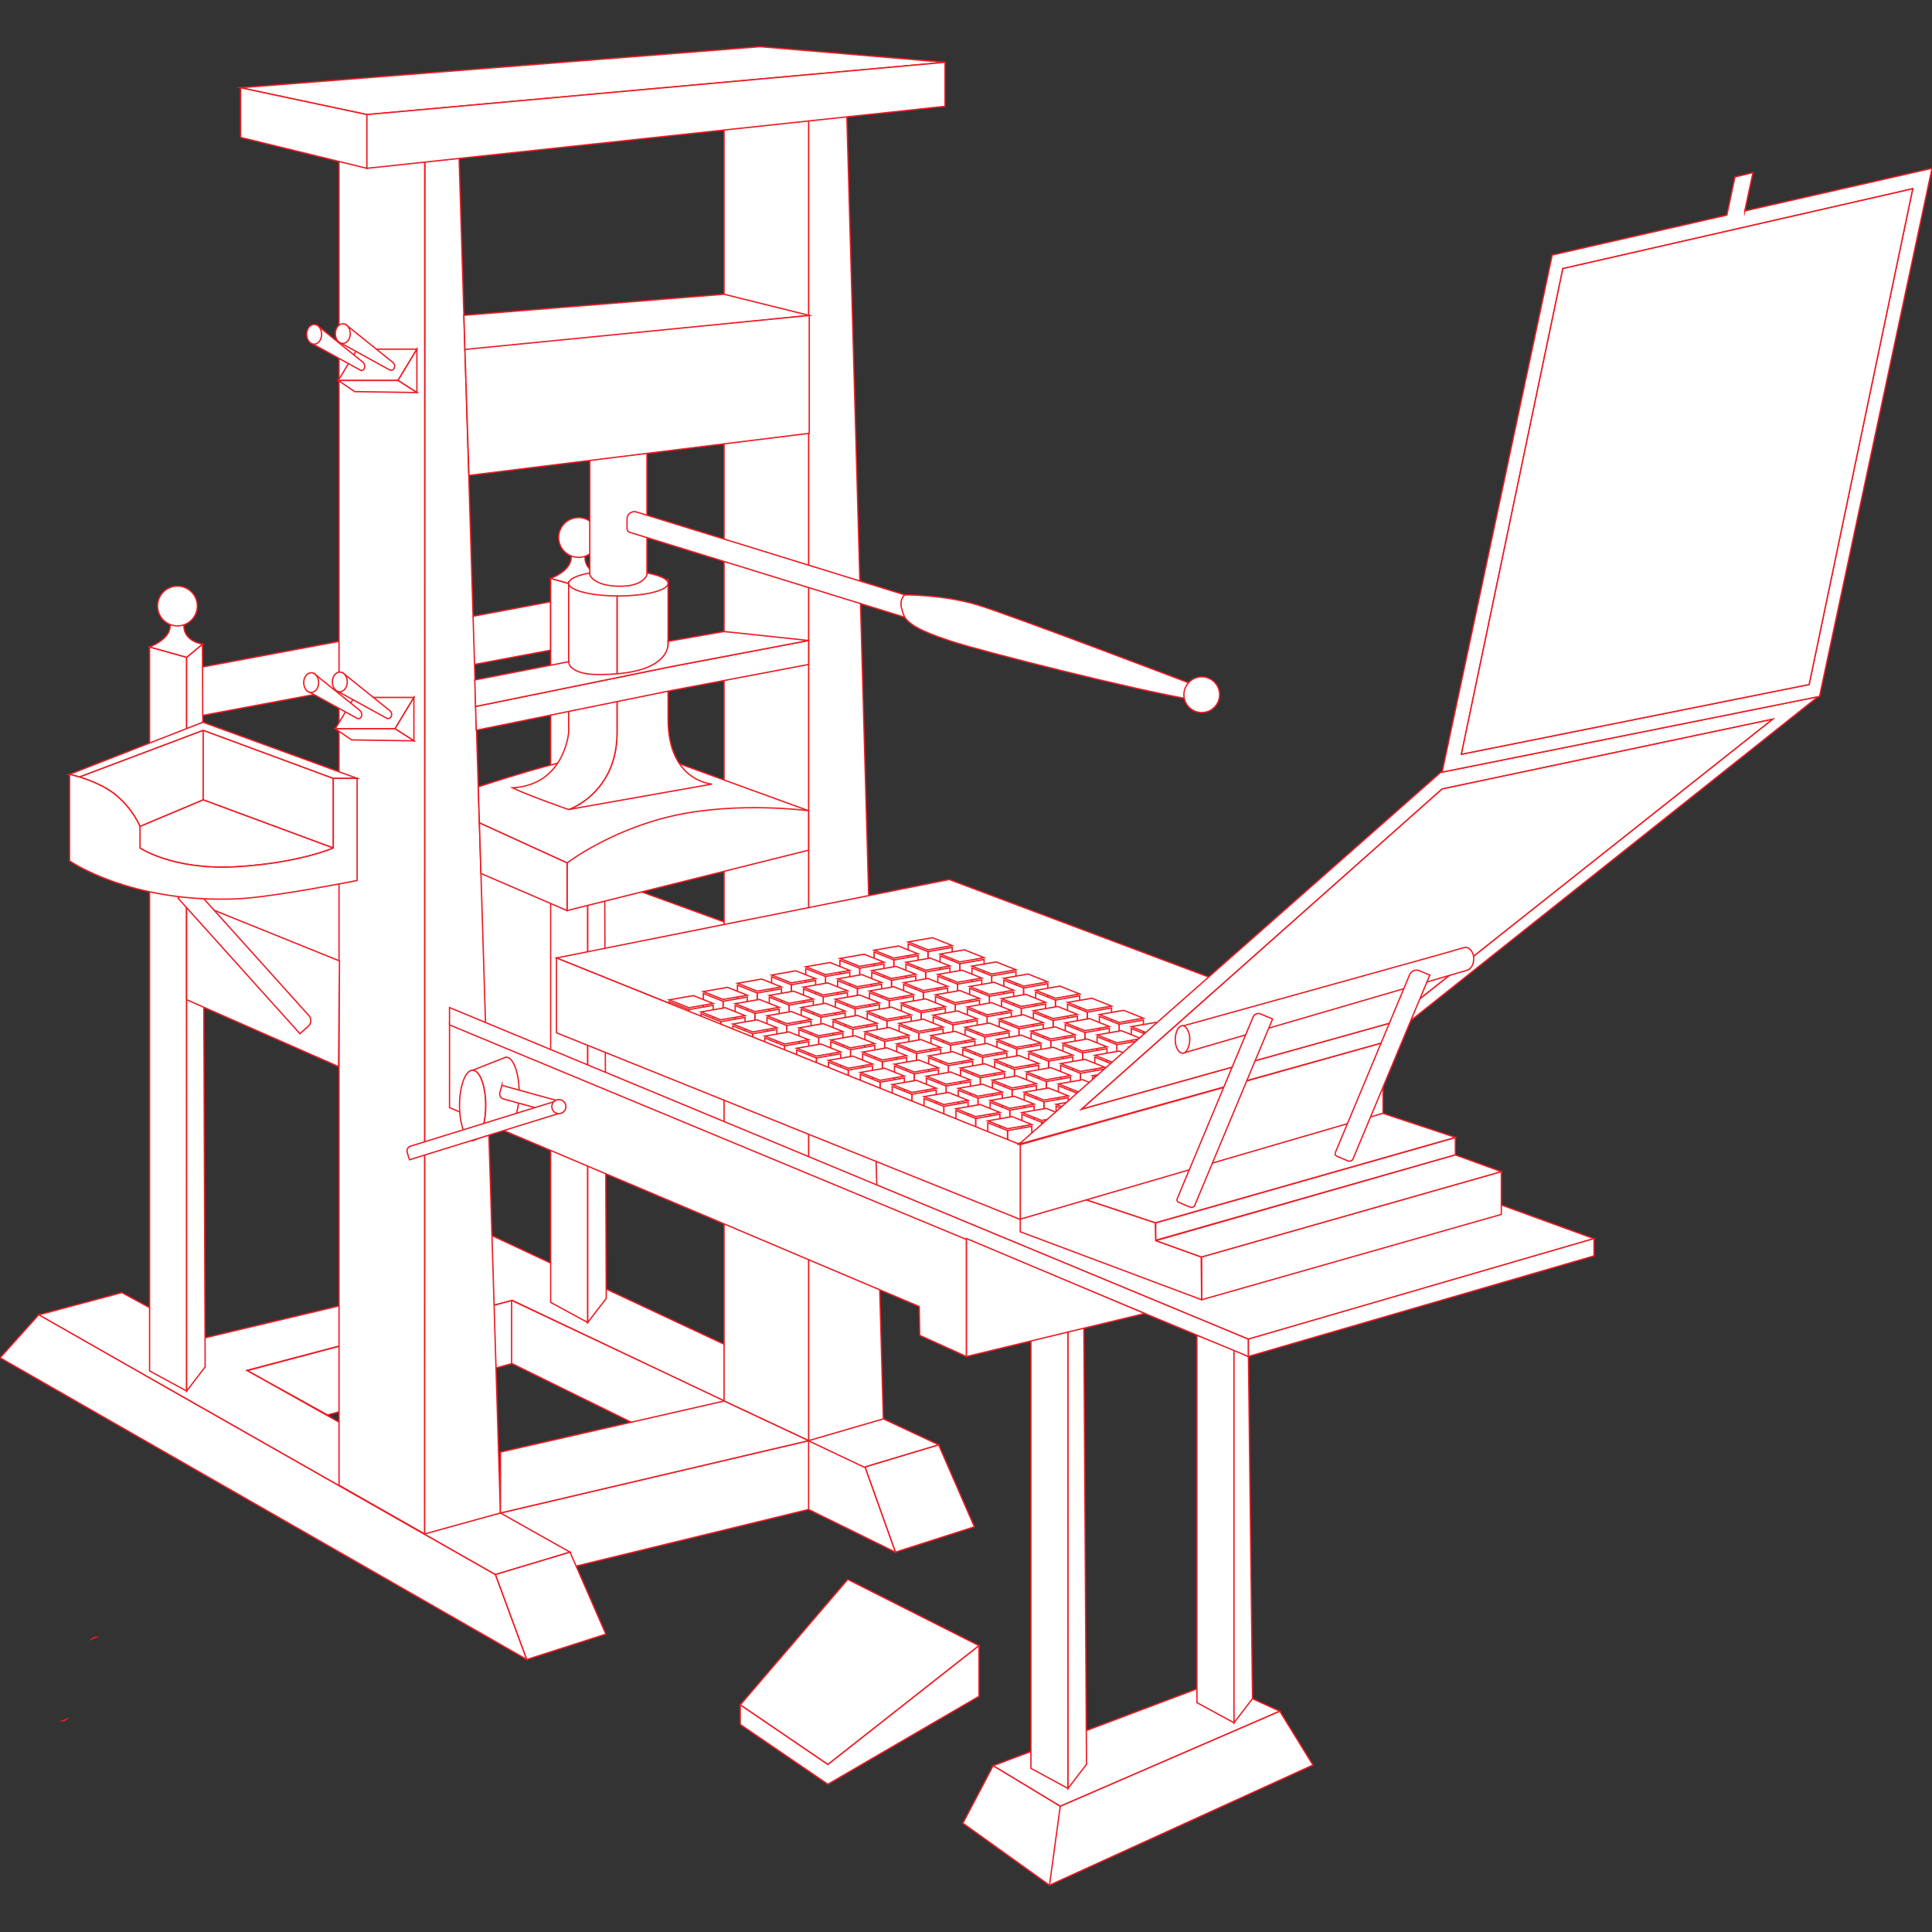 <?xml version="1.0" encoding="UTF-8"?>
<svg id="printing_press" xmlns="http://www.w3.org/2000/svg" viewBox="0 0 1080 1080">
  <rect x="0" y="0" width="1080" height="1080" fill="#333333" stroke="none"/>
  <defs>
    <style>
      .cls-1 {
        fill: #fff;
        stroke: #ed1c24;
        stroke-miterlimit: 10;
        stroke-width: .75px;
      }
    </style>
  </defs>
  <polygon class="cls-1" points="307.82 363.44 112.93 399.99 112.93 372.9 307.82 336.35 307.82 363.44"/>
  <polyline class="cls-1" points="697.89 748.67 891.07 692.45 311.06 481.24 104.34 502.66 697.89 748.67"/>
  <polygon class="cls-1" points="555.17 987.06 592.69 1009.73 715.42 956.58 679.45 940.16 555.17 987.06"/>
  <polygon class="cls-1" points="538.26 1019.18 586.66 1053.86 733.94 986.67 715.42 956.58 592.69 1009.73 555.17 987.06 538.26 1019.18"/>
  <polygon class="cls-1" points="294.48 927.68 .07 759.02 21.75 734.85 95.85 777.18 95.87 777.18 276.98 880.18 294.48 927.68"/>
  <polygon class="cls-1" points="544.69 853.5 500.52 867.66 483.5 820 524.7 807.64 544.69 853.5"/>
  <polygon class="cls-1" points="500.52 867.66 239.48 739.28 286.17 726.97 483.5 820 500.52 867.66"/>
  <polygon class="cls-1" points="286.17 726.97 239.48 739.28 239.45 739.28 236.36 737.76 257.87 713.77 258.03 713.59 258.2 713.67 286.17 726.97"/>
  <polygon class="cls-1" points="452.01 843.8 452.01 805.34 279.75 845.77 302.72 880.18 452.01 843.8"/>
  <polygon class="cls-1" points="239.45 739.28 138.06 766.04 318.66 867.66 276.98 880.18 95.87 777.18 95.85 777.18 21.75 734.99 68.12 722.58 114.69 747.82 258.2 713.67 222.12 693.99 265.45 686.25 328.59 715.77 328.61 715.77 524.7 807.64 483.04 820.15 286.38 726.92 286.17 726.97 239.48 739.28 239.45 739.28"/>
  <polygon class="cls-1" points="286 762.28 286 727.04 138.3 766.17 183.14 790.99 286 762.28"/>
  <polygon class="cls-1" points="493.8 793.16 452.01 805.34 452.01 58.19 473.32 62.4 493.8 793.16"/>
  <polygon class="cls-1" points="237.41 857.48 189.52 830.25 189.52 81.68 237.41 65.71 237.41 857.48"/>
  <polygon class="cls-1" points="452.01 805.34 404.76 783.18 404.76 69.73 452.01 53.92 452.01 805.34"/>
  <polygon class="cls-1" points="279.74 845.77 237.41 857.48 237.58 64.06 255.98 66.52 267.35 439.8 267.99 460 268.85 488.27 279.74 845.77"/>
  <polygon class="cls-1" points="134.5 49.05 205.1 64.06 528.26 34.83 424.91 26.1 134.5 49.05"/>
  <polygon class="cls-1" points="134.5 49.05 134.5 76.82 205.1 94.09 205.1 64.06 134.5 49.05"/>
  <polygon class="cls-1" points="528.26 59.44 205.1 94.09 205.1 64.06 528.26 34.83 528.26 59.44"/>
  <polygon class="cls-1" points="259.32 176.27 404.76 164.49 452.38 176.33 259.9 196.07 259.32 176.27"/>
  <polygon class="cls-1" points="404.76 783.18 279.77 811.72 279.75 845.77 452.01 805.34 404.76 783.18"/>
  <polygon class="cls-1" points="338.67 913.49 294.48 927.68 276.98 880.18 318.66 867.66 338.67 913.49"/>
  <polygon class="cls-1" points="104.34 777.59 83.62 766.36 83.62 361.65 104.34 367.44 104.34 777.59"/>
  <polygon class="cls-1" points="114.69 764.11 104.34 777.59 104.34 367.44 113.18 360.07 114.69 764.11"/>
  <polygon class="cls-1" points="597.02 999.75 576.29 988.52 576.29 739.28 597.02 745.07 597.02 999.75"/>
  <polygon class="cls-1" points="607.37 986.26 597.02 999.75 597.02 744.88 605.86 737.52 607.37 986.26"/>
  <polygon class="cls-1" points="689.82 963.03 669.09 951.8 669.09 746.37 689.82 754.46 689.82 963.03"/>
  <polygon class="cls-1" points="700.17 949.54 689.82 963.03 689.82 754.46 697.89 758.32 700.17 949.54"/>
  <path class="cls-1" d="M83.62,361.65s11.48-4.08,11.48-11.76,7.7-6.6,7.7,0c0,8.75,10.39,10.18,10.39,10.18l-8.84,7.37-20.73-5.79Z"/>
  <circle class="cls-1" cx="99.2" cy="338.77" r="11.12"/>
  <polygon class="cls-1" points="328.55 739.28 307.82 728.05 307.82 323.34 328.55 329.13 328.55 739.28"/>
  <polygon class="cls-1" points="338.9 725.79 328.55 739.28 328.55 329.13 337.39 321.76 338.9 725.79"/>
  <path class="cls-1" d="M307.82,323.34s11.48-4.08,11.48-11.76,7.7-6.6,7.7,0c0,8.75,10.39,10.18,10.39,10.18l-8.84,7.37-20.73-5.79Z"/>
  <circle class="cls-1" cx="323.41" cy="300.46" r="11.12"/>
  <line class="cls-1" x1="592.69" y1="1009.73" x2="586.66" y2="1053.86"/>
  <g>
    <polygon class="cls-1" points="462.79 986.39 413.81 953.04 473.91 882.91 547.27 919.93 462.79 986.39"/>
    <polygon class="cls-1" points="413.81 964 462.79 997.41 547.27 948.26 547.27 919.93 462.79 986.39 413.81 953.04 413.81 964"/>
  </g>
  <path class="cls-1" d="M451.98,453.21l-134.99,29.19-49-22.4-.63-20.19c9.98-3.22,24.6-7.83,35.85-10.92,4.86-1.37,9.07-2.41,12.03-2.96,6.06-1.11,17.3-1.9,27.85-2.41,12.95-.66,24.86-.89,24.86-.89l84.04,30.58Z"/>
  <path class="cls-1" d="M398.04,438.3l-80.06,14.21c.97-.35,11-4.08,18.53-14.67,4.68-6.58,8.42-15.78,8.42-28.47v-76.25l28.53-9.28v78.21c0,34.84,24.59,36.25,24.59,36.25Z"/>
  <path class="cls-1" d="M344.92,333.13v76.25c0,12.69-3.73,21.89-8.42,28.47-7.53,10.58-17.56,14.32-18.53,14.67-.06.02-.08.02-.08.02,0,0-21.66-7.51-31.44-12.13,29.29-1.61,31.44-31.03,31.44-31.03v-84.11l27.02,7.86Z"/>
  <path class="cls-1" d="M316.99,482.4s24.66-18.82,60.36-26.61c35.69-7.79,74.63-2.6,74.63-2.6v22.07l-134.99,33.75v-26.61Z"/>
  <polygon class="cls-1" points="316.99 482.39 316.99 509.02 268.85 488.27 267.99 460 316.99 482.39"/>
  <ellipse class="cls-1" cx="345.68" cy="326.09" rx="27.78" ry="7.05"/>
  <path class="cls-1" d="M361.65,321.25s-1.58,6.52-15.05,6.46c-15.14-.07-16.9-6.46-16.9-6.46v-70.31h31.94v70.31Z"/>
  <g>
    <path class="cls-1" d="M505.78,345.07l-153.75-47.49c-.9-.28-1.51-1.11-1.51-2.04v-5.47c0-2.73,2.64-4.67,5.24-3.87l150.02,46.34v12.53Z"/>
    <path class="cls-1" d="M505.78,332.54s21.55-.18,40.63,5.59c19.09,5.77,126.05,46.6,126.05,46.6,0,0,2.62,7.8-6.13,6.35-32.34-5.34-118.06-27.14-134.13-32.45-11.39-3.76-22.79-7.91-26.43-13.56-.11.15-2.1-4.82-2.14-7.36-.06-3.56,2.14-5.17,2.14-5.17Z"/>
    <circle class="cls-1" cx="671.79" cy="388.34" r="9.98"/>
  </g>
  <polygon class="cls-1" points="104.34 558.84 189.26 596.24 189.77 537.16 104.34 502.66 104.34 558.84"/>
  <polygon class="cls-1" points="311.06 535.51 530.61 491.66 773.14 582.79 570.34 639.86 311.06 535.51"/>
  <g>
    <polygon class="cls-1" points="532.3 528.59 518.72 530.95 507.7 526.54 521.28 524.19 532.3 528.59"/>
    <polygon class="cls-1" points="532.3 529.61 532.3 537.82 518.72 540.2 518.72 531.99 532.3 529.61"/>
    <polygon class="cls-1" points="518.72 531.99 518.72 540.2 507.7 535.76 507.7 527.58 518.72 531.99"/>
  </g>
  <g>
    <polygon class="cls-1" points="550.11 535.36 536.53 537.72 525.51 533.31 539.09 530.95 550.11 535.36"/>
    <polygon class="cls-1" points="550.11 536.37 550.11 544.58 536.53 546.96 536.53 538.75 550.11 536.37"/>
    <polygon class="cls-1" points="536.53 538.75 536.53 546.96 525.51 542.53 525.51 534.35 536.53 538.75"/>
  </g>
  <g>
    <polygon class="cls-1" points="567.92 542.12 554.34 544.48 543.32 540.07 556.9 537.72 567.92 542.12"/>
    <polygon class="cls-1" points="567.92 543.14 567.92 551.35 554.34 553.73 554.34 545.52 567.92 543.14"/>
    <polygon class="cls-1" points="554.34 545.52 554.34 553.73 543.32 549.29 543.32 541.11 554.34 545.52"/>
  </g>
  <g>
    <polygon class="cls-1" points="585.74 548.89 572.16 551.25 561.13 546.84 574.71 544.48 585.74 548.89"/>
    <polygon class="cls-1" points="585.74 549.9 585.74 558.11 572.16 560.49 572.16 552.28 585.74 549.9"/>
    <polygon class="cls-1" points="572.16 552.28 572.16 560.49 561.13 556.06 561.13 547.88 572.16 552.28"/>
  </g>
  <g>
    <polygon class="cls-1" points="603.55 555.65 589.97 558.01 578.95 553.6 592.53 551.25 603.55 555.65"/>
    <polygon class="cls-1" points="603.55 556.67 603.55 564.88 589.97 567.26 589.97 559.05 603.55 556.67"/>
    <polygon class="cls-1" points="589.97 559.05 589.97 567.26 578.95 562.82 578.95 554.64 589.97 559.05"/>
  </g>
  <g>
    <polygon class="cls-1" points="621.36 562.42 607.78 564.78 596.76 560.37 610.34 558.01 621.36 562.42"/>
    <polygon class="cls-1" points="621.36 563.43 621.36 571.64 607.78 574.02 607.78 565.81 621.36 563.43"/>
    <polygon class="cls-1" points="607.78 565.81 607.78 574.02 596.76 569.59 596.76 561.41 607.78 565.81"/>
  </g>
  <g>
    <polygon class="cls-1" points="639.17 569.18 625.59 571.54 614.57 567.13 628.15 564.78 639.17 569.18"/>
    <polygon class="cls-1" points="639.17 570.2 639.17 578.41 625.59 580.79 625.59 572.58 639.17 570.2"/>
    <polygon class="cls-1" points="625.59 572.58 625.59 580.79 614.57 576.35 614.57 568.17 625.59 572.58"/>
  </g>
  <g>
    <polygon class="cls-1" points="656.98 575.95 643.4 578.31 632.38 573.9 645.96 571.54 656.98 575.95"/>
    <polygon class="cls-1" points="656.98 576.96 656.98 585.17 643.4 587.55 643.4 579.34 656.98 576.96"/>
    <polygon class="cls-1" points="643.4 579.34 643.4 587.55 632.38 583.12 632.38 574.94 643.4 579.34"/>
  </g>
  <g>
    <polygon class="cls-1" points="674.79 582.71 661.21 585.07 650.19 580.66 663.77 578.31 674.79 582.71"/>
    <polygon class="cls-1" points="674.79 583.73 674.79 591.94 661.21 594.32 661.21 586.11 674.79 583.73"/>
    <polygon class="cls-1" points="661.21 586.11 661.21 594.32 650.19 589.88 650.19 581.7 661.21 586.11"/>
  </g>
  <g>
    <polygon class="cls-1" points="692.61 589.48 679.03 591.84 668 587.43 681.59 585.07 692.61 589.48"/>
    <polygon class="cls-1" points="692.61 590.49 692.61 598.7 679.03 601.08 679.03 592.87 692.61 590.49"/>
    <polygon class="cls-1" points="679.03 592.87 679.03 601.08 668 596.65 668 588.47 679.03 592.87"/>
  </g>
  <g>
    <polygon class="cls-1" points="710.42 596.24 696.84 598.6 685.82 594.19 699.4 591.84 710.42 596.24"/>
    <polygon class="cls-1" points="710.42 597.26 710.42 605.47 696.84 607.85 696.84 599.64 710.42 597.26"/>
    <polygon class="cls-1" points="696.84 599.64 696.84 607.85 685.82 603.41 685.82 595.23 696.84 599.64"/>
  </g>
  <g>
    <polygon class="cls-1" points="513.21 533.22 499.63 535.57 488.61 531.17 502.19 528.81 513.21 533.22"/>
    <polygon class="cls-1" points="513.21 534.23 513.21 542.44 499.63 544.82 499.63 536.61 513.21 534.23"/>
    <polygon class="cls-1" points="499.63 536.61 499.63 544.82 488.61 540.39 488.61 532.2 499.63 536.61"/>
  </g>
  <g>
    <polygon class="cls-1" points="531.02 539.98 517.44 542.34 506.42 537.93 520 535.57 531.02 539.98"/>
    <polygon class="cls-1" points="531.02 541 531.02 549.21 517.44 551.59 517.44 543.38 531.02 541"/>
    <polygon class="cls-1" points="517.44 543.38 517.44 551.59 506.42 547.15 506.42 538.97 517.44 543.38"/>
  </g>
  <g>
    <polygon class="cls-1" points="548.83 546.75 535.25 549.1 524.23 544.7 537.81 542.34 548.83 546.75"/>
    <polygon class="cls-1" points="548.83 547.76 548.83 555.97 535.25 558.35 535.25 550.14 548.83 547.76"/>
    <polygon class="cls-1" points="535.25 550.14 535.25 558.35 524.23 553.92 524.23 545.73 535.25 550.14"/>
  </g>
  <g>
    <polygon class="cls-1" points="566.64 553.51 553.06 555.87 542.04 551.46 555.62 549.1 566.64 553.51"/>
    <polygon class="cls-1" points="566.64 554.53 566.64 562.74 553.06 565.12 553.06 556.91 566.64 554.53"/>
    <polygon class="cls-1" points="553.06 556.91 553.06 565.12 542.04 560.68 542.04 552.5 553.06 556.91"/>
  </g>
  <g>
    <polygon class="cls-1" points="584.46 560.28 570.88 562.63 559.85 558.23 573.43 555.87 584.46 560.28"/>
    <polygon class="cls-1" points="584.46 561.29 584.46 569.5 570.88 571.88 570.88 563.67 584.46 561.29"/>
    <polygon class="cls-1" points="570.88 563.67 570.88 571.88 559.85 567.45 559.85 559.26 570.88 563.67"/>
  </g>
  <g>
    <polygon class="cls-1" points="602.27 567.04 588.69 569.4 577.67 564.99 591.25 562.63 602.27 567.04"/>
    <polygon class="cls-1" points="602.27 568.06 602.27 576.27 588.69 578.65 588.69 570.44 602.27 568.06"/>
    <polygon class="cls-1" points="588.69 570.44 588.69 578.65 577.67 574.21 577.67 566.03 588.69 570.44"/>
  </g>
  <g>
    <polygon class="cls-1" points="620.08 573.81 606.5 576.16 595.48 571.76 609.06 569.4 620.08 573.81"/>
    <polygon class="cls-1" points="620.08 574.82 620.08 583.03 606.5 585.41 606.5 577.2 620.08 574.82"/>
    <polygon class="cls-1" points="606.5 577.2 606.5 585.41 595.48 580.98 595.48 572.79 606.5 577.2"/>
  </g>
  <g>
    <polygon class="cls-1" points="637.89 580.57 624.31 582.93 613.29 578.52 626.87 576.16 637.89 580.57"/>
    <polygon class="cls-1" points="637.89 581.59 637.89 589.8 624.31 592.18 624.31 583.97 637.89 581.59"/>
    <polygon class="cls-1" points="624.31 583.97 624.31 592.18 613.29 587.74 613.29 579.56 624.31 583.97"/>
  </g>
  <g>
    <polygon class="cls-1" points="655.7 587.34 642.12 589.69 631.1 585.29 644.68 582.93 655.7 587.34"/>
    <polygon class="cls-1" points="655.7 588.35 655.7 596.56 642.12 598.94 642.12 590.73 655.7 588.35"/>
    <polygon class="cls-1" points="642.12 590.73 642.12 598.94 631.1 594.51 631.1 586.32 642.12 590.73"/>
  </g>
  <g>
    <polygon class="cls-1" points="673.52 594.1 659.93 596.46 648.91 592.05 662.49 589.69 673.52 594.1"/>
    <polygon class="cls-1" points="673.52 595.12 673.52 603.32 659.93 605.71 659.93 597.5 673.52 595.12"/>
    <polygon class="cls-1" points="659.93 597.5 659.93 605.71 648.91 601.27 648.91 593.09 659.93 597.5"/>
  </g>
  <g>
    <polygon class="cls-1" points="691.33 600.87 677.75 603.22 666.73 598.82 680.31 596.46 691.33 600.87"/>
    <polygon class="cls-1" points="691.33 601.88 691.33 610.09 677.75 612.47 677.75 604.26 691.33 601.88"/>
    <polygon class="cls-1" points="677.75 604.26 677.75 612.47 666.73 608.04 666.73 599.85 677.75 604.26"/>
  </g>
  <g>
    <polygon class="cls-1" points="494.12 537.84 480.54 540.2 469.52 535.79 483.1 533.43 494.12 537.84"/>
    <polygon class="cls-1" points="494.12 538.85 494.12 547.06 480.54 549.45 480.54 541.24 494.12 538.85"/>
    <polygon class="cls-1" points="480.54 541.24 480.54 549.45 469.52 545.01 469.52 536.83 480.54 541.24"/>
  </g>
  <g>
    <polygon class="cls-1" points="511.93 544.61 498.35 546.96 487.33 542.55 500.91 540.2 511.93 544.61"/>
    <polygon class="cls-1" points="511.93 545.62 511.93 553.83 498.35 556.21 498.35 548 511.93 545.62"/>
    <polygon class="cls-1" points="498.35 548 498.35 556.21 487.33 551.78 487.33 543.59 498.35 548"/>
  </g>
  <g>
    <polygon class="cls-1" points="529.74 551.37 516.16 553.73 505.14 549.32 518.72 546.96 529.74 551.37"/>
    <polygon class="cls-1" points="529.74 552.38 529.74 560.59 516.16 562.98 516.16 554.77 529.74 552.38"/>
    <polygon class="cls-1" points="516.16 554.77 516.16 562.98 505.14 558.54 505.14 550.36 516.16 554.77"/>
  </g>
  <g>
    <polygon class="cls-1" points="547.55 558.14 533.97 560.49 522.95 556.08 536.53 553.73 547.55 558.14"/>
    <polygon class="cls-1" points="547.55 559.15 547.55 567.36 533.97 569.74 533.97 561.53 547.55 559.15"/>
    <polygon class="cls-1" points="533.97 561.53 533.97 569.74 522.95 565.31 522.95 557.12 533.97 561.53"/>
  </g>
  <g>
    <polygon class="cls-1" points="565.36 564.9 551.78 567.26 540.76 562.85 554.34 560.49 565.36 564.9"/>
    <polygon class="cls-1" points="565.36 565.91 565.36 574.12 551.78 576.51 551.78 568.3 565.36 565.91"/>
    <polygon class="cls-1" points="551.78 568.3 551.78 576.51 540.76 572.07 540.76 563.89 551.78 568.3"/>
  </g>
  <g>
    <polygon class="cls-1" points="583.18 571.67 569.6 574.02 558.57 569.61 572.16 567.26 583.18 571.67"/>
    <polygon class="cls-1" points="583.18 572.68 583.18 580.89 569.6 583.27 569.6 575.06 583.18 572.68"/>
    <polygon class="cls-1" points="569.6 575.06 569.6 583.27 558.57 578.84 558.57 570.65 569.6 575.06"/>
  </g>
  <g>
    <polygon class="cls-1" points="600.99 578.43 587.41 580.79 576.39 576.38 589.97 574.02 600.99 578.43"/>
    <polygon class="cls-1" points="600.99 579.44 600.99 587.65 587.41 590.04 587.41 581.83 600.99 579.44"/>
    <polygon class="cls-1" points="587.41 581.83 587.41 590.04 576.39 585.6 576.39 577.42 587.41 581.83"/>
  </g>
  <g>
    <polygon class="cls-1" points="618.8 585.2 605.22 587.55 594.2 583.14 607.78 580.79 618.8 585.2"/>
    <polygon class="cls-1" points="618.8 586.21 618.8 594.42 605.22 596.8 605.22 588.59 618.8 586.21"/>
    <polygon class="cls-1" points="605.22 588.59 605.22 596.8 594.2 592.37 594.2 584.18 605.22 588.59"/>
  </g>
  <g>
    <polygon class="cls-1" points="636.61 591.96 623.03 594.32 612.01 589.91 625.59 587.55 636.61 591.96"/>
    <polygon class="cls-1" points="636.61 592.97 636.61 601.18 623.03 603.57 623.03 595.36 636.61 592.97"/>
    <polygon class="cls-1" points="623.03 595.36 623.03 603.57 612.01 599.13 612.01 590.95 623.03 595.36"/>
  </g>
  <g>
    <polygon class="cls-1" points="654.42 598.73 640.84 601.08 629.82 596.67 643.4 594.32 654.42 598.73"/>
    <polygon class="cls-1" points="654.42 599.74 654.42 607.95 640.84 610.33 640.84 602.12 654.42 599.74"/>
    <polygon class="cls-1" points="640.84 602.12 640.84 610.33 629.82 605.9 629.82 597.71 640.84 602.12"/>
  </g>
  <g>
    <polygon class="cls-1" points="672.24 605.49 658.66 607.85 647.63 603.44 661.21 601.08 672.24 605.49"/>
    <polygon class="cls-1" points="672.24 606.5 672.24 614.71 658.66 617.1 658.66 608.89 672.24 606.5"/>
    <polygon class="cls-1" points="658.66 608.89 658.66 617.1 647.63 612.66 647.63 604.48 658.66 608.89"/>
  </g>
  <g>
    <polygon class="cls-1" points="475.03 542.47 461.45 544.82 450.42 540.41 464.01 538.06 475.03 542.47"/>
    <polygon class="cls-1" points="475.03 543.48 475.03 551.69 461.45 554.07 461.45 545.86 475.03 543.48"/>
    <polygon class="cls-1" points="461.45 545.86 461.45 554.07 450.42 549.64 450.42 541.45 461.45 545.86"/>
  </g>
  <g>
    <polygon class="cls-1" points="492.84 549.23 479.26 551.59 468.24 547.18 481.82 544.82 492.84 549.23"/>
    <polygon class="cls-1" points="492.84 550.24 492.84 558.45 479.26 560.83 479.26 552.63 492.84 550.24"/>
    <polygon class="cls-1" points="479.26 552.63 479.26 560.83 468.24 556.4 468.24 548.22 479.26 552.63"/>
  </g>
  <g>
    <polygon class="cls-1" points="510.65 556 497.07 558.35 486.05 553.94 499.63 551.59 510.65 556"/>
    <polygon class="cls-1" points="510.65 557.01 510.65 565.22 497.07 567.6 497.07 559.39 510.65 557.01"/>
    <polygon class="cls-1" points="497.07 559.39 497.07 567.6 486.05 563.17 486.05 554.98 497.07 559.39"/>
  </g>
  <g>
    <polygon class="cls-1" points="528.46 562.76 514.88 565.12 503.86 560.71 517.44 558.35 528.46 562.76"/>
    <polygon class="cls-1" points="528.46 563.77 528.46 571.98 514.88 574.36 514.88 566.16 528.46 563.77"/>
    <polygon class="cls-1" points="514.88 566.16 514.88 574.36 503.86 569.93 503.86 561.75 514.88 566.16"/>
  </g>
  <g>
    <polygon class="cls-1" points="546.27 569.53 532.69 571.88 521.67 567.47 535.25 565.12 546.27 569.53"/>
    <polygon class="cls-1" points="546.27 570.54 546.27 578.75 532.69 581.13 532.69 572.92 546.27 570.54"/>
    <polygon class="cls-1" points="532.69 572.92 532.69 581.13 521.67 576.7 521.67 568.51 532.69 572.92"/>
  </g>
  <g>
    <polygon class="cls-1" points="564.09 576.29 550.51 578.65 539.48 574.24 553.06 571.88 564.09 576.29"/>
    <polygon class="cls-1" points="564.09 577.3 564.09 585.51 550.51 587.89 550.51 579.69 564.09 577.3"/>
    <polygon class="cls-1" points="550.51 579.69 550.51 587.89 539.48 583.46 539.48 575.28 550.51 579.69"/>
  </g>
  <g>
    <polygon class="cls-1" points="581.9 583.06 568.32 585.41 557.3 581 570.88 578.65 581.9 583.06"/>
    <polygon class="cls-1" points="581.9 584.07 581.9 592.28 568.32 594.66 568.32 586.45 581.9 584.07"/>
    <polygon class="cls-1" points="568.32 586.45 568.32 594.66 557.3 590.23 557.3 582.04 568.32 586.45"/>
  </g>
  <g>
    <polygon class="cls-1" points="599.71 589.82 586.13 592.18 575.11 587.77 588.69 585.41 599.71 589.82"/>
    <polygon class="cls-1" points="599.71 590.83 599.71 599.04 586.13 601.42 586.13 593.22 599.71 590.83"/>
    <polygon class="cls-1" points="586.13 593.22 586.13 601.42 575.11 596.99 575.11 588.81 586.13 593.22"/>
  </g>
  <g>
    <polygon class="cls-1" points="617.52 596.59 603.94 598.94 592.92 594.53 606.5 592.18 617.52 596.59"/>
    <polygon class="cls-1" points="617.52 597.6 617.52 605.81 603.94 608.19 603.94 599.98 617.52 597.6"/>
    <polygon class="cls-1" points="603.94 599.98 603.94 608.19 592.92 603.76 592.92 595.57 603.94 599.98"/>
  </g>
  <g>
    <polygon class="cls-1" points="635.33 603.35 621.75 605.71 610.73 601.3 624.31 598.94 635.33 603.35"/>
    <polygon class="cls-1" points="635.33 604.36 635.33 612.57 621.75 614.95 621.75 606.75 635.33 604.36"/>
    <polygon class="cls-1" points="621.75 606.75 621.75 614.95 610.73 610.52 610.73 602.34 621.75 606.75"/>
  </g>
  <g>
    <polygon class="cls-1" points="653.14 610.11 639.56 612.47 628.54 608.06 642.12 605.71 653.14 610.11"/>
    <polygon class="cls-1" points="653.14 611.13 653.14 619.34 639.56 621.72 639.56 613.51 653.14 611.13"/>
    <polygon class="cls-1" points="639.56 613.51 639.56 621.72 628.54 617.29 628.54 609.1 639.56 613.51"/>
  </g>
  <g>
    <polygon class="cls-1" points="455.94 547.09 442.35 549.45 431.33 545.04 444.91 542.68 455.94 547.09"/>
    <polygon class="cls-1" points="455.94 548.1 455.94 556.31 442.35 558.69 442.35 550.48 455.94 548.1"/>
    <polygon class="cls-1" points="442.35 550.48 442.35 558.69 431.33 554.26 431.33 546.08 442.35 550.48"/>
  </g>
  <g>
    <polygon class="cls-1" points="473.75 553.85 460.17 556.21 449.15 551.8 462.73 549.45 473.75 553.85"/>
    <polygon class="cls-1" points="473.75 554.87 473.75 563.08 460.17 565.46 460.17 557.25 473.75 554.87"/>
    <polygon class="cls-1" points="460.17 557.25 460.17 565.46 449.15 561.02 449.15 552.84 460.17 557.25"/>
  </g>
  <g>
    <polygon class="cls-1" points="491.56 560.62 477.98 562.98 466.96 558.57 480.54 556.21 491.56 560.62"/>
    <polygon class="cls-1" points="491.56 561.63 491.56 569.84 477.98 572.22 477.98 564.01 491.56 561.63"/>
    <polygon class="cls-1" points="477.98 564.01 477.98 572.22 466.96 567.79 466.96 559.61 477.98 564.01"/>
  </g>
  <g>
    <polygon class="cls-1" points="509.37 567.38 495.79 569.74 484.77 565.33 498.35 562.98 509.37 567.38"/>
    <polygon class="cls-1" points="509.37 568.4 509.37 576.61 495.79 578.99 495.79 570.78 509.37 568.4"/>
    <polygon class="cls-1" points="495.79 570.78 495.79 578.99 484.77 574.55 484.77 566.37 495.79 570.78"/>
  </g>
  <g>
    <polygon class="cls-1" points="527.18 574.15 513.6 576.51 502.58 572.1 516.16 569.74 527.18 574.15"/>
    <polygon class="cls-1" points="527.18 575.16 527.18 583.37 513.6 585.75 513.6 577.54 527.18 575.16"/>
    <polygon class="cls-1" points="513.6 577.54 513.6 585.75 502.58 581.32 502.58 573.14 513.6 577.54"/>
  </g>
  <g>
    <polygon class="cls-1" points="544.99 580.91 531.41 583.27 520.39 578.86 533.97 576.51 544.99 580.91"/>
    <polygon class="cls-1" points="544.99 581.93 544.99 590.14 531.41 592.52 531.41 584.31 544.99 581.93"/>
    <polygon class="cls-1" points="531.41 584.31 531.41 592.52 520.39 588.08 520.39 579.9 531.41 584.31"/>
  </g>
  <g>
    <polygon class="cls-1" points="562.81 587.68 549.23 590.04 538.2 585.63 551.78 583.27 562.81 587.68"/>
    <polygon class="cls-1" points="562.81 588.69 562.81 596.9 549.23 599.28 549.23 591.07 562.81 588.69"/>
    <polygon class="cls-1" points="549.23 591.07 549.23 599.28 538.2 594.85 538.2 586.67 549.23 591.07"/>
  </g>
  <g>
    <polygon class="cls-1" points="580.62 594.44 567.04 596.8 556.02 592.39 569.6 590.04 580.62 594.44"/>
    <polygon class="cls-1" points="580.62 595.46 580.62 603.67 567.04 606.05 567.04 597.84 580.62 595.46"/>
    <polygon class="cls-1" points="567.04 597.84 567.04 606.05 556.02 601.61 556.02 593.43 567.04 597.84"/>
  </g>
  <g>
    <polygon class="cls-1" points="598.43 601.21 584.85 603.57 573.83 599.16 587.41 596.8 598.43 601.21"/>
    <polygon class="cls-1" points="598.43 602.22 598.43 610.43 584.85 612.81 584.85 604.6 598.43 602.22"/>
    <polygon class="cls-1" points="584.85 604.6 584.85 612.81 573.83 608.38 573.83 600.2 584.85 604.6"/>
  </g>
  <g>
    <polygon class="cls-1" points="616.24 607.97 602.66 610.33 591.64 605.92 605.22 603.57 616.24 607.97"/>
    <polygon class="cls-1" points="616.24 608.99 616.24 617.2 602.66 619.58 602.66 611.37 616.24 608.99"/>
    <polygon class="cls-1" points="602.66 611.37 602.66 619.58 591.64 615.14 591.64 606.96 602.66 611.37"/>
  </g>
  <g>
    <polygon class="cls-1" points="634.05 614.74 620.47 617.1 609.45 612.69 623.03 610.33 634.05 614.74"/>
    <polygon class="cls-1" points="634.05 615.75 634.05 623.96 620.47 626.34 620.47 618.13 634.05 615.75"/>
    <polygon class="cls-1" points="620.47 618.13 620.47 626.34 609.45 621.91 609.45 613.73 620.47 618.13"/>
  </g>
  <g>
    <polygon class="cls-1" points="436.84 551.71 423.26 554.07 412.24 549.66 425.82 547.3 436.84 551.71"/>
    <polygon class="cls-1" points="436.84 552.73 436.84 560.94 423.26 563.32 423.26 555.11 436.84 552.73"/>
    <polygon class="cls-1" points="423.26 555.11 423.26 563.32 412.24 558.88 412.24 550.7 423.26 555.11"/>
  </g>
  <g>
    <polygon class="cls-1" points="454.66 558.48 441.08 560.83 430.05 556.43 443.63 554.07 454.66 558.48"/>
    <polygon class="cls-1" points="454.66 559.49 454.66 567.7 441.08 570.08 441.08 561.87 454.66 559.49"/>
    <polygon class="cls-1" points="441.08 561.87 441.08 570.08 430.05 565.65 430.05 557.46 441.08 561.87"/>
  </g>
  <g>
    <polygon class="cls-1" points="472.47 565.24 458.89 567.6 447.87 563.19 461.45 560.83 472.47 565.24"/>
    <polygon class="cls-1" points="472.47 566.26 472.47 574.47 458.89 576.85 458.89 568.64 472.47 566.26"/>
    <polygon class="cls-1" points="458.89 568.64 458.89 576.85 447.87 572.41 447.87 564.23 458.89 568.64"/>
  </g>
  <g>
    <polygon class="cls-1" points="490.28 572.01 476.7 574.36 465.68 569.96 479.26 567.6 490.28 572.01"/>
    <polygon class="cls-1" points="490.28 573.02 490.28 581.23 476.7 583.61 476.7 575.4 490.28 573.02"/>
    <polygon class="cls-1" points="476.7 575.4 476.7 583.61 465.68 579.18 465.68 570.99 476.7 575.4"/>
  </g>
  <g>
    <polygon class="cls-1" points="508.09 578.77 494.51 581.13 483.49 576.72 497.07 574.36 508.09 578.77"/>
    <polygon class="cls-1" points="508.09 579.79 508.09 588 494.51 590.38 494.51 582.17 508.09 579.79"/>
    <polygon class="cls-1" points="494.51 582.17 494.51 590.38 483.49 585.94 483.49 577.76 494.51 582.17"/>
  </g>
  <g>
    <polygon class="cls-1" points="525.9 585.54 512.32 587.89 501.3 583.49 514.88 581.13 525.9 585.54"/>
    <polygon class="cls-1" points="525.9 586.55 525.9 594.76 512.32 597.14 512.32 588.93 525.9 586.55"/>
    <polygon class="cls-1" points="512.32 588.93 512.32 597.14 501.3 592.71 501.3 584.52 512.32 588.93"/>
  </g>
  <g>
    <polygon class="cls-1" points="543.72 592.3 530.13 594.66 519.11 590.25 532.69 587.89 543.72 592.3"/>
    <polygon class="cls-1" points="543.72 593.32 543.72 601.53 530.13 603.91 530.13 595.7 543.72 593.32"/>
    <polygon class="cls-1" points="530.13 595.7 530.13 603.91 519.11 599.47 519.11 591.29 530.13 595.7"/>
  </g>
  <g>
    <polygon class="cls-1" points="561.53 599.07 547.95 601.42 536.92 597.02 550.51 594.66 561.53 599.07"/>
    <polygon class="cls-1" points="561.53 600.08 561.53 608.29 547.95 610.67 547.95 602.46 561.53 600.08"/>
    <polygon class="cls-1" points="547.95 602.46 547.95 610.67 536.92 606.24 536.92 598.05 547.95 602.46"/>
  </g>
  <g>
    <polygon class="cls-1" points="579.34 605.83 565.76 608.19 554.74 603.78 568.32 601.42 579.34 605.83"/>
    <polygon class="cls-1" points="579.34 606.85 579.34 615.06 565.76 617.44 565.76 609.23 579.34 606.85"/>
    <polygon class="cls-1" points="565.76 609.23 565.76 617.44 554.74 613 554.74 604.82 565.76 609.23"/>
  </g>
  <g>
    <polygon class="cls-1" points="597.15 612.6 583.57 614.95 572.55 610.55 586.13 608.19 597.15 612.6"/>
    <polygon class="cls-1" points="597.15 613.61 597.15 621.82 583.57 624.2 583.57 615.99 597.15 613.61"/>
    <polygon class="cls-1" points="583.57 615.99 583.57 624.2 572.55 619.77 572.55 611.58 583.57 615.99"/>
  </g>
  <g>
    <polygon class="cls-1" points="614.96 619.36 601.38 621.72 590.36 617.31 603.94 614.95 614.96 619.36"/>
    <polygon class="cls-1" points="614.96 620.38 614.96 628.59 601.38 630.97 601.38 622.76 614.96 620.38"/>
    <polygon class="cls-1" points="601.38 622.76 601.38 630.97 590.36 626.53 590.36 618.35 601.38 622.76"/>
  </g>
  <g>
    <polygon class="cls-1" points="417.75 556.34 404.17 558.69 393.15 554.28 406.73 551.93 417.75 556.34"/>
    <polygon class="cls-1" points="417.75 557.35 417.75 565.56 404.17 567.94 404.17 559.73 417.75 557.35"/>
    <polygon class="cls-1" points="404.17 559.73 404.17 567.94 393.15 563.51 393.15 555.32 404.17 559.73"/>
  </g>
  <g>
    <polygon class="cls-1" points="435.56 563.1 421.98 565.46 410.96 561.05 424.54 558.69 435.56 563.1"/>
    <polygon class="cls-1" points="435.56 564.12 435.56 572.32 421.98 574.71 421.98 566.5 435.56 564.12"/>
    <polygon class="cls-1" points="421.98 566.5 421.98 574.71 410.96 570.27 410.96 562.09 421.98 566.5"/>
  </g>
  <g>
    <polygon class="cls-1" points="453.38 569.87 439.8 572.22 428.77 567.81 442.36 565.46 453.38 569.87"/>
    <polygon class="cls-1" points="453.38 570.88 453.38 579.09 439.8 581.47 439.8 573.26 453.38 570.88"/>
    <polygon class="cls-1" points="439.8 573.26 439.8 581.47 428.77 577.04 428.77 568.85 439.8 573.26"/>
  </g>
  <g>
    <polygon class="cls-1" points="471.19 576.63 457.61 578.99 446.59 574.58 460.17 572.22 471.19 576.63"/>
    <polygon class="cls-1" points="471.19 577.65 471.19 585.85 457.61 588.24 457.61 580.03 471.19 577.65"/>
    <polygon class="cls-1" points="457.61 580.03 457.61 588.24 446.59 583.8 446.59 575.62 457.61 580.03"/>
  </g>
  <g>
    <polygon class="cls-1" points="489 583.4 475.42 585.75 464.4 581.34 477.98 578.99 489 583.4"/>
    <polygon class="cls-1" points="489 584.41 489 592.62 475.42 595 475.42 586.79 489 584.41"/>
    <polygon class="cls-1" points="475.42 586.79 475.42 595 464.4 590.57 464.4 582.38 475.42 586.79"/>
  </g>
  <g>
    <polygon class="cls-1" points="506.81 590.16 493.23 592.52 482.21 588.11 495.79 585.75 506.81 590.16"/>
    <polygon class="cls-1" points="506.81 591.18 506.81 599.38 493.23 601.77 493.23 593.56 506.81 591.18"/>
    <polygon class="cls-1" points="493.23 593.56 493.23 601.77 482.21 597.33 482.21 589.15 493.23 593.56"/>
  </g>
  <g>
    <polygon class="cls-1" points="524.62 596.93 511.04 599.28 500.02 594.87 513.6 592.52 524.62 596.93"/>
    <polygon class="cls-1" points="524.62 597.94 524.62 606.15 511.04 608.53 511.04 600.32 524.62 597.94"/>
    <polygon class="cls-1" points="511.04 600.32 511.04 608.53 500.02 604.1 500.02 595.91 511.04 600.32"/>
  </g>
  <g>
    <polygon class="cls-1" points="542.44 603.69 528.86 606.05 517.83 601.64 531.41 599.28 542.44 603.69"/>
    <polygon class="cls-1" points="542.44 604.7 542.44 612.91 528.86 615.3 528.86 607.09 542.44 604.7"/>
    <polygon class="cls-1" points="528.86 607.09 528.86 615.3 517.83 610.86 517.83 602.68 528.86 607.09"/>
  </g>
  <g>
    <polygon class="cls-1" points="560.25 610.46 546.67 612.81 535.65 608.4 549.23 606.05 560.25 610.46"/>
    <polygon class="cls-1" points="560.25 611.47 560.25 619.68 546.67 622.06 546.67 613.85 560.25 611.47"/>
    <polygon class="cls-1" points="546.67 613.85 546.67 622.06 535.65 617.63 535.65 609.44 546.67 613.85"/>
  </g>
  <g>
    <polygon class="cls-1" points="578.06 617.22 564.48 619.58 553.46 615.17 567.04 612.81 578.06 617.22"/>
    <polygon class="cls-1" points="578.06 618.23 578.06 626.44 564.48 628.83 564.48 620.62 578.06 618.23"/>
    <polygon class="cls-1" points="564.48 620.62 564.48 628.83 553.46 624.39 553.46 616.21 564.48 620.62"/>
  </g>
  <g>
    <polygon class="cls-1" points="595.87 623.99 582.29 626.34 571.27 621.93 584.85 619.58 595.87 623.99"/>
    <polygon class="cls-1" points="595.87 625 595.87 633.21 582.29 635.59 582.29 627.38 595.87 625"/>
    <polygon class="cls-1" points="582.29 627.38 582.29 635.59 571.27 631.16 571.27 622.97 582.29 627.38"/>
  </g>
  <g>
    <polygon class="cls-1" points="398.66 560.96 385.08 563.32 374.06 558.91 387.64 556.55 398.66 560.96"/>
    <polygon class="cls-1" points="398.66 561.97 398.66 570.18 385.08 572.56 385.08 564.36 398.66 561.97"/>
    <polygon class="cls-1" points="385.08 564.36 385.08 572.56 374.06 568.13 374.06 559.95 385.08 564.36"/>
  </g>
  <g>
    <polygon class="cls-1" points="416.47 567.73 402.89 570.08 391.87 565.67 405.45 563.32 416.47 567.73"/>
    <polygon class="cls-1" points="416.47 568.74 416.47 576.95 402.89 579.33 402.89 571.12 416.47 568.74"/>
    <polygon class="cls-1" points="402.89 571.12 402.89 579.33 391.87 574.9 391.87 566.71 402.89 571.12"/>
  </g>
  <g>
    <polygon class="cls-1" points="434.29 574.49 420.7 576.85 409.68 572.44 423.26 570.08 434.29 574.49"/>
    <polygon class="cls-1" points="434.29 575.5 434.29 583.71 420.7 586.09 420.7 577.89 434.29 575.5"/>
    <polygon class="cls-1" points="420.7 577.89 420.7 586.09 409.68 581.66 409.68 573.48 420.7 577.89"/>
  </g>
  <g>
    <polygon class="cls-1" points="452.1 581.26 438.52 583.61 427.5 579.2 441.08 576.85 452.1 581.26"/>
    <polygon class="cls-1" points="452.1 582.27 452.1 590.48 438.52 592.86 438.52 584.65 452.1 582.27"/>
    <polygon class="cls-1" points="438.52 584.65 438.52 592.86 427.5 588.43 427.5 580.24 438.52 584.65"/>
  </g>
  <g>
    <polygon class="cls-1" points="469.91 588.02 456.33 590.38 445.31 585.97 458.89 583.61 469.91 588.02"/>
    <polygon class="cls-1" points="469.91 589.03 469.91 597.24 456.33 599.62 456.33 591.42 469.91 589.03"/>
    <polygon class="cls-1" points="456.33 591.42 456.33 599.62 445.31 595.19 445.31 587.01 456.33 591.42"/>
  </g>
  <g>
    <polygon class="cls-1" points="487.72 594.79 474.14 597.14 463.12 592.73 476.7 590.38 487.72 594.79"/>
    <polygon class="cls-1" points="487.72 595.8 487.72 604.01 474.14 606.39 474.14 598.18 487.72 595.8"/>
    <polygon class="cls-1" points="474.14 598.18 474.14 606.39 463.12 601.96 463.12 593.77 474.14 598.18"/>
  </g>
  <g>
    <polygon class="cls-1" points="505.53 601.55 491.95 603.91 480.93 599.5 494.51 597.14 505.53 601.55"/>
    <polygon class="cls-1" points="505.53 602.56 505.53 610.77 491.95 613.15 491.95 604.95 505.53 602.56"/>
    <polygon class="cls-1" points="491.95 604.95 491.95 613.15 480.93 608.72 480.93 600.54 491.95 604.95"/>
  </g>
  <g>
    <polygon class="cls-1" points="523.34 608.32 509.76 610.67 498.74 606.26 512.32 603.91 523.34 608.32"/>
    <polygon class="cls-1" points="523.34 609.33 523.34 617.54 509.76 619.92 509.76 611.71 523.34 609.33"/>
    <polygon class="cls-1" points="509.76 611.71 509.76 619.92 498.74 615.49 498.74 607.3 509.76 611.71"/>
  </g>
  <g>
    <polygon class="cls-1" points="541.16 615.08 527.58 617.44 516.55 613.03 530.14 610.67 541.16 615.08"/>
    <polygon class="cls-1" points="541.16 616.09 541.16 624.3 527.58 626.68 527.58 618.48 541.16 616.09"/>
    <polygon class="cls-1" points="527.58 618.48 527.58 626.68 516.55 622.25 516.55 614.07 527.58 618.48"/>
  </g>
  <g>
    <polygon class="cls-1" points="558.97 621.85 545.39 624.2 534.37 619.79 547.95 617.44 558.97 621.85"/>
    <polygon class="cls-1" points="558.97 622.86 558.97 631.07 545.39 633.45 545.39 625.24 558.97 622.86"/>
    <polygon class="cls-1" points="545.39 625.24 545.39 633.45 534.37 629.02 534.37 620.83 545.39 625.24"/>
  </g>
  <g>
    <polygon class="cls-1" points="576.78 628.61 563.2 630.97 552.18 626.56 565.76 624.2 576.78 628.61"/>
    <polygon class="cls-1" points="576.78 629.62 576.78 637.83 563.2 640.21 563.2 632.01 576.78 629.62"/>
    <polygon class="cls-1" points="563.2 632.01 563.2 640.21 552.18 635.78 552.18 627.6 563.2 632.01"/>
  </g>
  <polygon class="cls-1" points="514.13 746.47 540.27 758.32 540.27 692.34 251.29 571.82 251.29 619.17 513.86 730.36 514.13 746.47"/>
  <polygon class="cls-1" points="697.89 758.32 251.29 572.93 251.29 563.23 697.89 748.62 697.89 758.32"/>
  <polygon class="cls-1" points="891.07 702.05 697.89 758.26 697.89 748.55 891.07 692.34 891.07 702.05"/>
  <polygon class="cls-1" points="813.56 645.6 646.04 693.31 646.04 683.6 813.56 635.9 813.56 645.6"/>
  <polygon class="cls-1" points="839.25 678.87 671.73 726.57 671.73 702.58 839.25 654.88 839.25 678.87"/>
  <polygon class="cls-1" points="540.27 692.34 540.27 758.32 639.92 734.26 540.27 692.34"/>
  <polygon class="cls-1" points="813.56 635.81 645.8 683.58 590.09 665.07 764.34 619.46 813.56 635.81"/>
  <polygon class="cls-1" points="839.25 654.95 671.48 702.72 646.04 693.56 813.56 645.6 839.25 654.95"/>
  <polygon class="cls-1" points="570.34 688.56 570.34 672.03 590.09 665.07 645.8 683.58 646.04 693.56 671.48 702.72 671.73 726.57 570.34 688.56"/>
  <polygon class="cls-1" points="773.14 622.32 570.34 681.51 570.34 639.86 773.14 582.79 773.14 622.32"/>
  <polygon class="cls-1" points="570.34 681.69 311.06 577.33 311.06 535.51 570.34 639.86 570.34 681.69"/>
  <path class="cls-1" d="M805.33,431.77l-235.6,207.81,203.43-56.8,243.15-193.34-210.98,42.34ZM604.66,620l201.5-178.95,184.65-38.97-214.55,170.03-171.6,47.89Z"/>
  <polygon class="cls-1" points="990.82 402.08 776.27 572.11 604.66 620 806.16 441.04 990.82 402.08"/>
  <path class="cls-1" d="M975.33,117.93l4.59-21.43-10.06,2.43-4.54,21.33-97.62,22.3-61.54,289.06,210.98-42.34,62.86-295.2-104.67,23.84ZM1011.31,382.64l-194.38,38.99,56.73-271.48,195.57-44.64-57.92,277.13Z"/>
  <polygon class="cls-1" points="1069.23 105.51 1011.31 382.64 816.93 421.64 873.66 150.15 1069.23 105.51"/>
  <path class="cls-1" d="M113.59,408.22v38.92l-35.34,14.87-.03-.03c-.2-.56-3.85-9.45-13.28-17.41-6.16-5.19-14.97-8.51-20.6-10.26l69.24-26.1Z"/>
  <polygon class="cls-1" points="186.31 435.1 186.31 474.04 113.59 447.13 113.59 408.22 186.31 435.1"/>
  <path class="cls-1" d="M199.63,435.1h-13.33l-72.72-26.88-69.24,26.1c-2.99-.91-5.07-1.39-5.4-1.44-.03-.03-.05-.03-.05-.03l74.54-29.13,86.19,31.39Z"/>
  <path class="cls-1" d="M186.31,474.04s-18.95,8.44-54.27,10.49c-35.34,2.05-53.79-10.49-53.79-10.49v-12.03l35.34-14.87h0l72.72,26.91Z"/>
  <path class="cls-1" d="M86.57,531.23h97.77c2.28,0,4.14,1.85,4.14,4.14v6.35h-101.91v-10.49h0Z" transform="translate(444.4 75.45) rotate(48.03)"/>
  <path class="cls-1" d="M199.63,435.1v57.11s-47.13,9.4-67.09,10.24c-59.92,2.56-93.64-21.23-93.64-21.23v-48.37s.03,0,.05.03c.33.05,2.41.53,5.4,1.44,5.62,1.75,14.44,5.07,20.6,10.26,9.43,7.96,13.07,16.85,13.28,17.41l.03.03v12.03s18.45,12.54,53.79,10.49c35.32-2.05,54.27-10.49,54.27-10.49v-38.94h13.33Z"/>
  <path class="cls-1" d="M53.68,915.23l-2.1.84c.66-.56,1.37-.84,2.1-.84Z"/>
  <path class="cls-1" d="M37.14,961.09c-.66.56-1.37.84-2.1.84l2.1-.84Z"/>
  <g>
    <path class="cls-1" d="M271.55,617.94c0,8.89-2.2,16.44-5.22,18.85l-2.1.84c-4.05,0-7.35-8.82-7.35-19.69s3.29-19.69,7.35-19.69,7.32,8.82,7.32,19.69Z"/>
    <path class="cls-1" d="M290.2,610.62c0,10.87-3.27,19.69-7.32,19.69l-16.54,6.49c3.02-2.41,5.22-9.96,5.22-18.85,0-10.87-3.27-19.69-7.32-19.69l16.52-6.49h.03l2.1-.84c4.05,0,7.32,8.82,7.32,19.69Z"/>
  </g>
  <path class="cls-1" d="M278.99,611.13h34.05v7.09h-31.25c-1.55,0-2.8-1.25-2.8-2.8v-4.29h0Z" transform="translate(174 -56.57) rotate(15.41)"/>
  <path class="cls-1" d="M228.62,628.1h87v7.09h-89.8v-4.29c0-1.55,1.25-2.8,2.8-2.8Z" transform="translate(-174.93 108.52) rotate(-17.23)"/>
  <circle class="cls-1" cx="312.41" cy="618.6" r="3.93"/>
  <polygon class="cls-1" points="452.01 358.04 452.01 371.44 376 385.86 266.24 408.21 265.83 394.91 373.46 372.99 374.15 372.86 376 372.51 452.01 358.04"/>
  <path class="cls-1" d="M452.01,358.04l-76.01,14.44-1.85.38-.68.13-107.63,21.92-.43-14.8,52.5-10.21s-.05,1.85,1.67,3.34c4.48,3.88,12.21,3.9,17.81,3.8,39.42-.67,36.08-18.52,36.08-18.52l31.29-5.5,47.25,5.02Z"/>
  <g>
    <polygon class="cls-1" points="233.05 195.18 222.49 212.69 189.1 212.69 199.66 195.18 233.05 195.18"/>
    <path class="cls-1" d="M201.42,206.9l-28.07-15.43,3.81-9.71,25.63,20.65c1.18.97,1.46,2.67.64,3.97h0c-.43.68-1.31.9-2.01.52Z"/>
    <path class="cls-1" d="M217.76,206.76l-27.82-15.29,3.34-10.05,26.33,21.17c1.06.87,1.3,2.39.57,3.55h0c-.51.81-1.57,1.08-2.41.62Z"/>
    <polygon class="cls-1" points="233.05 195.18 233.05 219.43 222.49 212.69 233.05 195.18"/>
    <polygon class="cls-1" points="233.05 219.43 198.22 218.91 189.1 212.69 222.49 212.69 233.05 219.43"/>
    <ellipse class="cls-1" cx="175.62" cy="186.88" rx="4.17" ry="5.5"/>
    <ellipse class="cls-1" cx="191.63" cy="186.49" rx="4.17" ry="5.5"/>
  </g>
  <g>
    <polygon class="cls-1" points="231.37 389.88 220.82 407.39 187.43 407.39 197.99 389.88 231.37 389.88"/>
    <path class="cls-1" d="M199.74,401.6l-28.07-15.43,3.81-9.71,25.63,20.65c1.18.97,1.46,2.67.64,3.97h0c-.43.68-1.31.9-2.01.52Z"/>
    <path class="cls-1" d="M216.09,401.46l-27.82-15.29,3.34-10.05,26.33,21.17c1.06.87,1.3,2.39.57,3.55h0c-.51.81-1.57,1.08-2.41.62Z"/>
    <polygon class="cls-1" points="231.37 389.88 231.37 414.13 220.82 407.39 231.37 389.88"/>
    <polygon class="cls-1" points="231.37 414.13 196.55 413.61 187.43 407.39 220.82 407.39 231.37 414.13"/>
    <ellipse class="cls-1" cx="173.95" cy="381.58" rx="4.17" ry="5.5"/>
    <ellipse class="cls-1" cx="189.96" cy="381.19" rx="4.17" ry="5.5"/>
  </g>
  <g>
    <path class="cls-1" d="M823.83,535.95c-.06,3.22-1.35,5.5-3.65,6.4-2.35.68,6.74-1.97-8.35,2.44-39.89,11.64-97.01,28.31-137.08,40-7.23,2.08-11.97,3.56-13.2,3.8-.43-.12-.32-.46-.43-1.07-.07-.87-.08-2.52-.08-4.61-.02-2.74-.05-6.35.13-8.59.08-.59.23-.79.46-.91,8.81-2.53,145.56-40.25,156.71-43.69,2.6-.8,5.56,2.18,5.49,6.23Z"/>
    <path class="cls-1" d="M665.06,581.33c.09,2.93-1.86,9.48-5.68,6.78-3.13-3.12-3-9.63-.84-13.12,3.6-4.89,6.8,2.28,6.53,5.81v.53Z"/>
  </g>
  <path class="cls-1" d="M628.43,615.25h110.18c1.76,0,3.19,1.43,3.19,3.19v7.29h-112.85c-1.07,0-1.95-.87-1.95-1.95v-7.12c0-.78.64-1.42,1.42-1.42Z" transform="translate(-151.91 1012.94) rotate(-67.33)"/>
  <path class="cls-1" d="M717.37,590.1h107.76c2.28,0,4.14,1.85,4.14,4.14v6.35h-111.35c-1.17,0-2.13-.95-2.13-2.13v-6.78c0-.87.71-1.58,1.58-1.58Z" transform="translate(-74.53 1078.79) rotate(-67.33)"/>
  <polygon class="cls-1" points="259.9 195.34 452.38 176.33 452.38 242.23 262.15 265.75 259.9 195.34"/>
</svg>